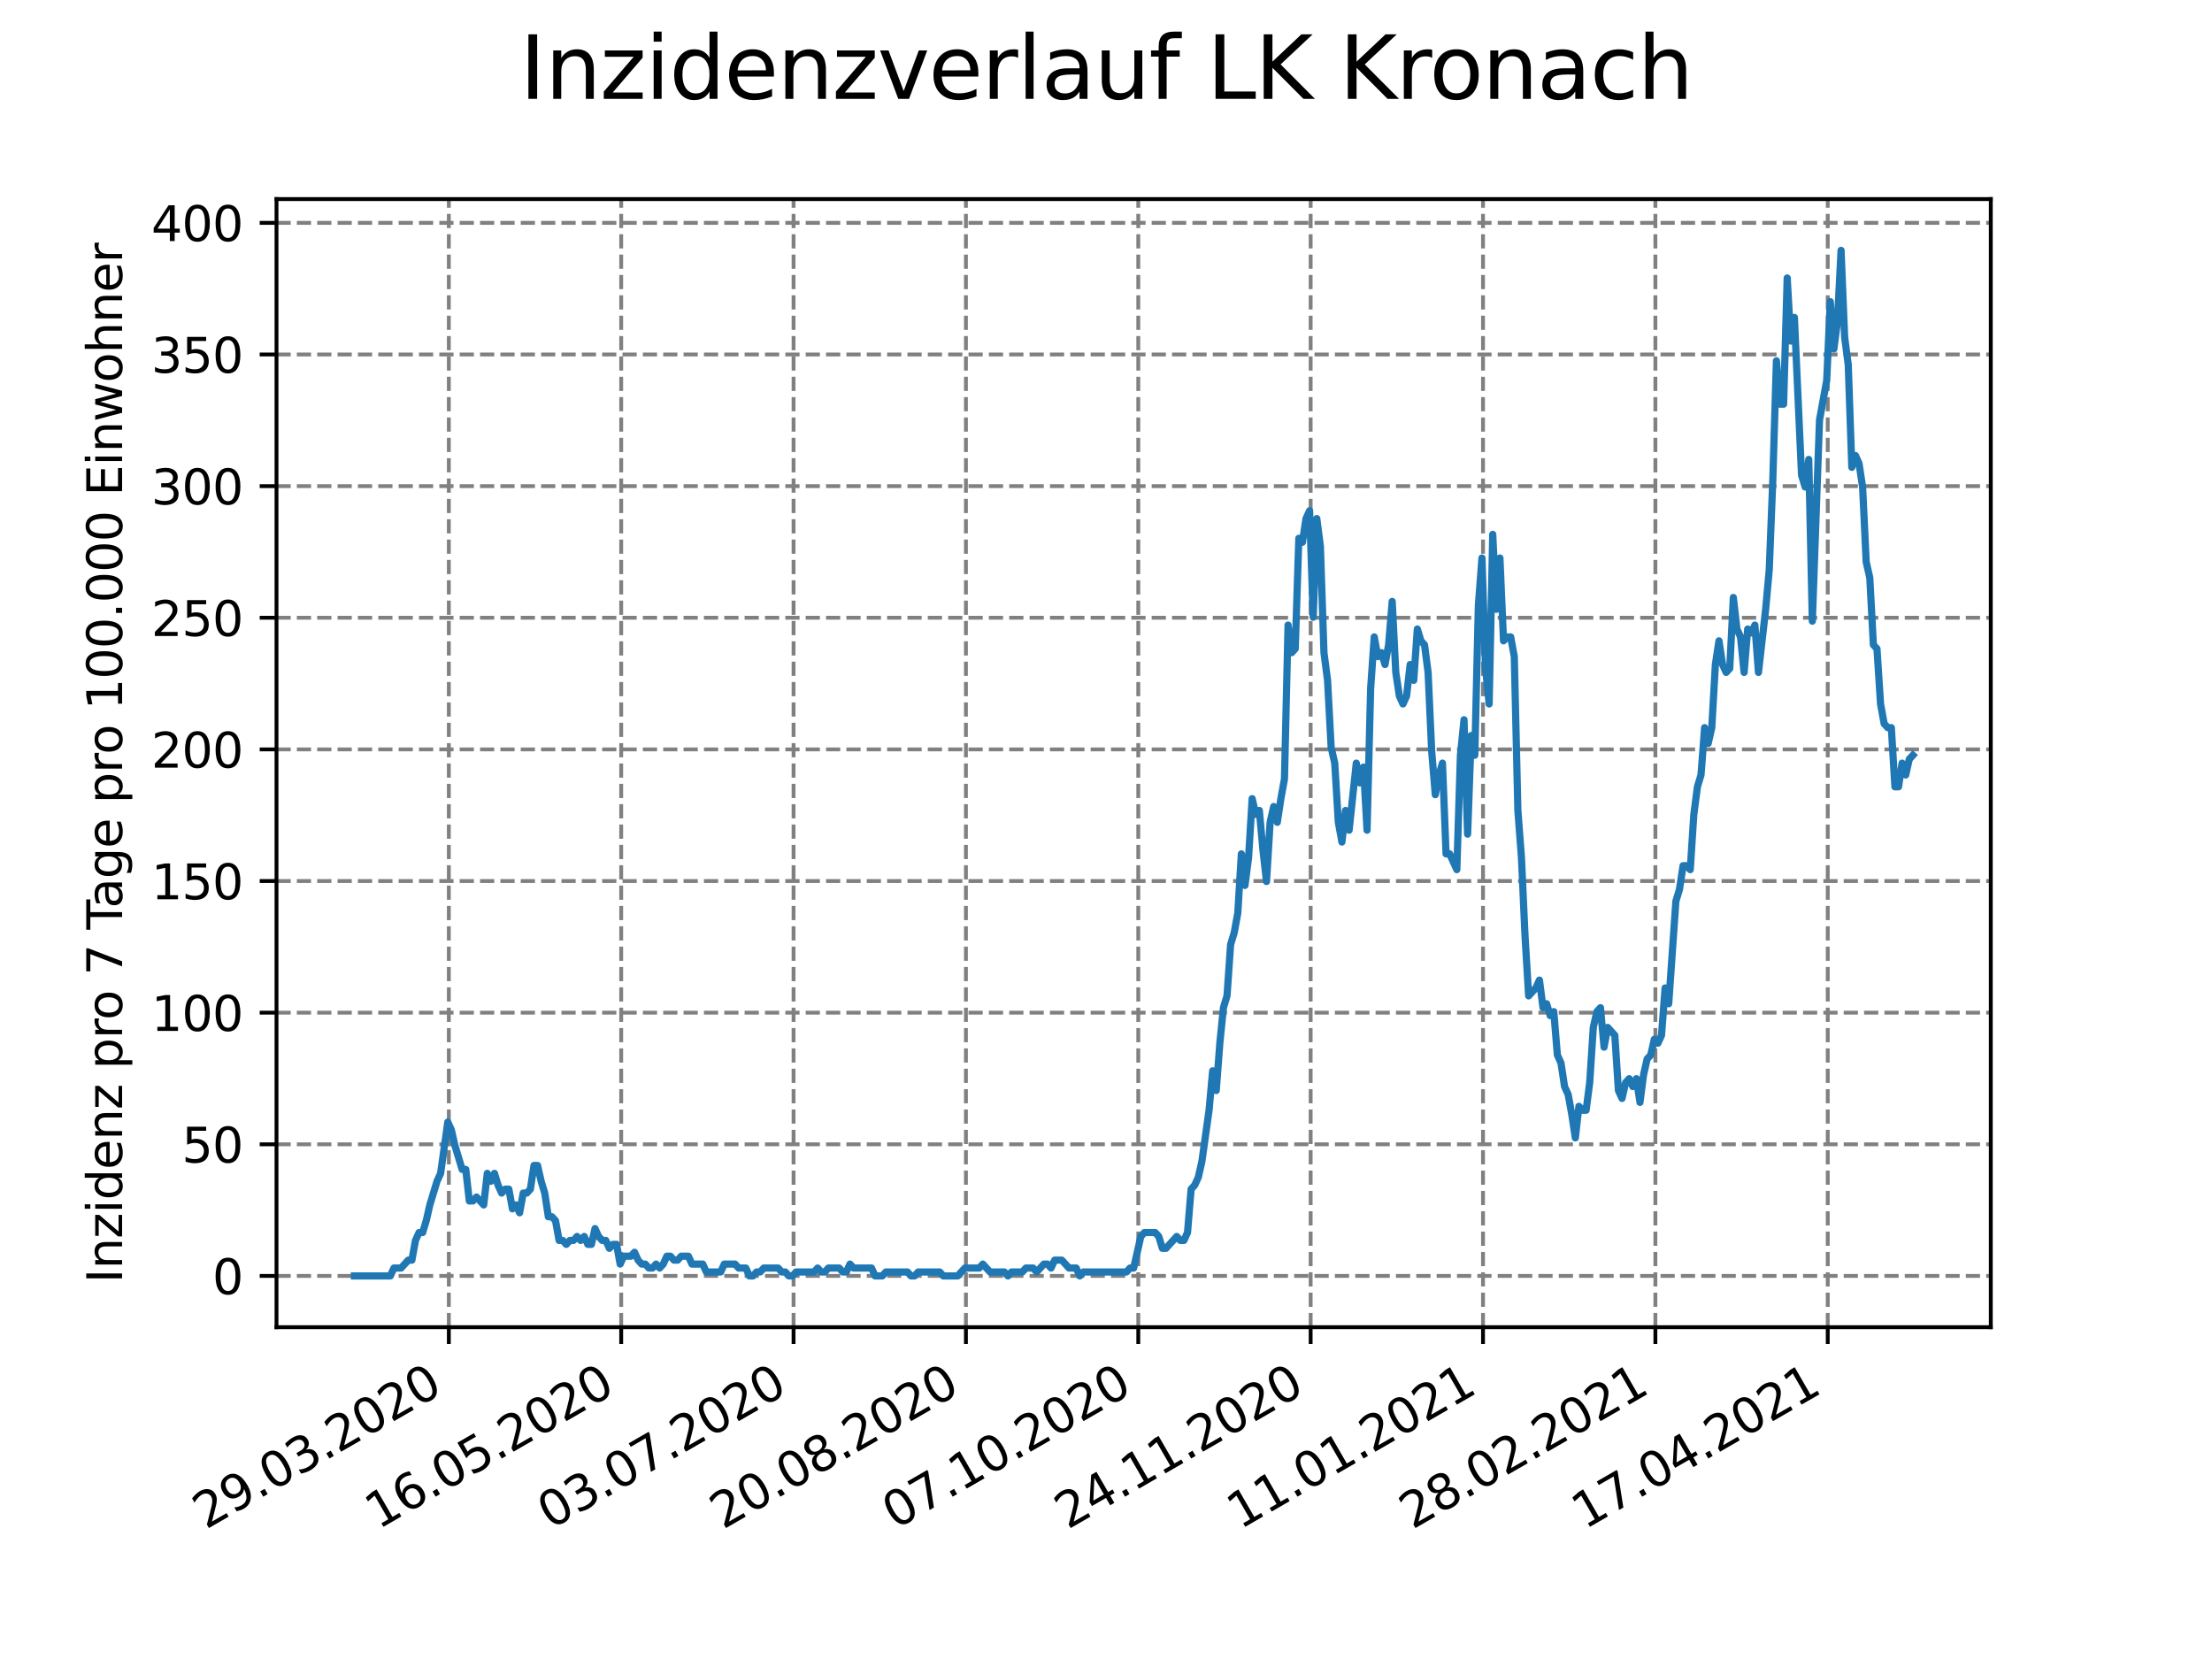 <?xml version="1.0" encoding="utf-8" standalone="no"?>
<!DOCTYPE svg PUBLIC "-//W3C//DTD SVG 1.1//EN"
  "http://www.w3.org/Graphics/SVG/1.1/DTD/svg11.dtd">
<svg height="345.6pt" version="1.1" viewBox="0 0 460.8 345.6" width="460.8pt" xmlns="http://www.w3.org/2000/svg" xmlns:xlink="http://www.w3.org/1999/xlink">
 <defs>
  <style type="text/css">*{stroke-linecap:butt;stroke-linejoin:round;}</style>
 </defs>
 <g id="figure_1">
  <g id="patch_1">
   <path d="M 0 345.6 
L 460.8 345.6 
L 460.8 0 
L 0 0 
z
" style="fill:#ffffff;"/>
  </g>
  <g id="axes_1">
   <g id="patch_2">
    <path d="M 57.6 276.48 
L 414.72 276.48 
L 414.72 41.472 
L 57.6 41.472 
z
" style="fill:#ffffff;"/>
   </g>
   <g id="matplotlib.axis_1">
    <g id="xtick_1">
     <g id="line2d_1">
      <path clip-path="url(#pdea805a92c)" d="M 93.5 276.48 
L 93.5 41.472 
" style="fill:none;stroke:#808080;stroke-dasharray:2.96,1.28;stroke-dashoffset:0;stroke-width:0.8;"/>
     </g>
     <g id="line2d_2">
      <defs>
       <path d="M 0 0 
L 0 3.5 
" id="m5a357c32ad" style="stroke:#000000;stroke-width:0.8;"/>
      </defs>
      <g>
       <use style="stroke:#000000;stroke-width:0.8;" x="93.5" xlink:href="#m5a357c32ad" y="276.48"/>
      </g>
     </g>
     <g id="text_1">
      <!-- 29.03.2020 -->
      <g transform="translate(42.875 318.689)rotate(-30)scale(0.1 -0.1)">
       <defs>
        <path d="M 1228 531 
L 3431 531 
L 3431 0 
L 469 0 
L 469 531 
Q 828 903 1448 1529 
Q 2069 2156 2228 2338 
Q 2531 2678 2651 2914 
Q 2772 3150 2772 3378 
Q 2772 3750 2511 3984 
Q 2250 4219 1831 4219 
Q 1534 4219 1204 4116 
Q 875 4013 500 3803 
L 500 4441 
Q 881 4594 1212 4672 
Q 1544 4750 1819 4750 
Q 2544 4750 2975 4387 
Q 3406 4025 3406 3419 
Q 3406 3131 3298 2873 
Q 3191 2616 2906 2266 
Q 2828 2175 2409 1742 
Q 1991 1309 1228 531 
z
" id="DejaVuSans-32" transform="scale(0.016)"/>
        <path d="M 703 97 
L 703 672 
Q 941 559 1184 500 
Q 1428 441 1663 441 
Q 2288 441 2617 861 
Q 2947 1281 2994 2138 
Q 2813 1869 2534 1725 
Q 2256 1581 1919 1581 
Q 1219 1581 811 2004 
Q 403 2428 403 3163 
Q 403 3881 828 4315 
Q 1253 4750 1959 4750 
Q 2769 4750 3195 4129 
Q 3622 3509 3622 2328 
Q 3622 1225 3098 567 
Q 2575 -91 1691 -91 
Q 1453 -91 1209 -44 
Q 966 3 703 97 
z
M 1959 2075 
Q 2384 2075 2632 2365 
Q 2881 2656 2881 3163 
Q 2881 3666 2632 3958 
Q 2384 4250 1959 4250 
Q 1534 4250 1286 3958 
Q 1038 3666 1038 3163 
Q 1038 2656 1286 2365 
Q 1534 2075 1959 2075 
z
" id="DejaVuSans-39" transform="scale(0.016)"/>
        <path d="M 684 794 
L 1344 794 
L 1344 0 
L 684 0 
L 684 794 
z
" id="DejaVuSans-2e" transform="scale(0.016)"/>
        <path d="M 2034 4250 
Q 1547 4250 1301 3770 
Q 1056 3291 1056 2328 
Q 1056 1369 1301 889 
Q 1547 409 2034 409 
Q 2525 409 2770 889 
Q 3016 1369 3016 2328 
Q 3016 3291 2770 3770 
Q 2525 4250 2034 4250 
z
M 2034 4750 
Q 2819 4750 3233 4129 
Q 3647 3509 3647 2328 
Q 3647 1150 3233 529 
Q 2819 -91 2034 -91 
Q 1250 -91 836 529 
Q 422 1150 422 2328 
Q 422 3509 836 4129 
Q 1250 4750 2034 4750 
z
" id="DejaVuSans-30" transform="scale(0.016)"/>
        <path d="M 2597 2516 
Q 3050 2419 3304 2112 
Q 3559 1806 3559 1356 
Q 3559 666 3084 287 
Q 2609 -91 1734 -91 
Q 1441 -91 1130 -33 
Q 819 25 488 141 
L 488 750 
Q 750 597 1062 519 
Q 1375 441 1716 441 
Q 2309 441 2620 675 
Q 2931 909 2931 1356 
Q 2931 1769 2642 2001 
Q 2353 2234 1838 2234 
L 1294 2234 
L 1294 2753 
L 1863 2753 
Q 2328 2753 2575 2939 
Q 2822 3125 2822 3475 
Q 2822 3834 2567 4026 
Q 2313 4219 1838 4219 
Q 1578 4219 1281 4162 
Q 984 4106 628 3988 
L 628 4550 
Q 988 4650 1302 4700 
Q 1616 4750 1894 4750 
Q 2613 4750 3031 4423 
Q 3450 4097 3450 3541 
Q 3450 3153 3228 2886 
Q 3006 2619 2597 2516 
z
" id="DejaVuSans-33" transform="scale(0.016)"/>
       </defs>
       <use xlink:href="#DejaVuSans-32"/>
       <use x="63.623" xlink:href="#DejaVuSans-39"/>
       <use x="127.246" xlink:href="#DejaVuSans-2e"/>
       <use x="159.033" xlink:href="#DejaVuSans-30"/>
       <use x="222.656" xlink:href="#DejaVuSans-33"/>
       <use x="286.279" xlink:href="#DejaVuSans-2e"/>
       <use x="318.066" xlink:href="#DejaVuSans-32"/>
       <use x="381.689" xlink:href="#DejaVuSans-30"/>
       <use x="445.312" xlink:href="#DejaVuSans-32"/>
       <use x="508.936" xlink:href="#DejaVuSans-30"/>
      </g>
     </g>
    </g>
    <g id="xtick_2">
     <g id="line2d_3">
      <path clip-path="url(#pdea805a92c)" d="M 129.407 276.48 
L 129.407 41.472 
" style="fill:none;stroke:#808080;stroke-dasharray:2.96,1.28;stroke-dashoffset:0;stroke-width:0.8;"/>
     </g>
     <g id="line2d_4">
      <g>
       <use style="stroke:#000000;stroke-width:0.8;" x="129.407" xlink:href="#m5a357c32ad" y="276.48"/>
      </g>
     </g>
     <g id="text_2">
      <!-- 16.05.2020 -->
      <g transform="translate(78.782 318.689)rotate(-30)scale(0.1 -0.1)">
       <defs>
        <path d="M 794 531 
L 1825 531 
L 1825 4091 
L 703 3866 
L 703 4441 
L 1819 4666 
L 2450 4666 
L 2450 531 
L 3481 531 
L 3481 0 
L 794 0 
L 794 531 
z
" id="DejaVuSans-31" transform="scale(0.016)"/>
        <path d="M 2113 2584 
Q 1688 2584 1439 2293 
Q 1191 2003 1191 1497 
Q 1191 994 1439 701 
Q 1688 409 2113 409 
Q 2538 409 2786 701 
Q 3034 994 3034 1497 
Q 3034 2003 2786 2293 
Q 2538 2584 2113 2584 
z
M 3366 4563 
L 3366 3988 
Q 3128 4100 2886 4159 
Q 2644 4219 2406 4219 
Q 1781 4219 1451 3797 
Q 1122 3375 1075 2522 
Q 1259 2794 1537 2939 
Q 1816 3084 2150 3084 
Q 2853 3084 3261 2657 
Q 3669 2231 3669 1497 
Q 3669 778 3244 343 
Q 2819 -91 2113 -91 
Q 1303 -91 875 529 
Q 447 1150 447 2328 
Q 447 3434 972 4092 
Q 1497 4750 2381 4750 
Q 2619 4750 2861 4703 
Q 3103 4656 3366 4563 
z
" id="DejaVuSans-36" transform="scale(0.016)"/>
        <path d="M 691 4666 
L 3169 4666 
L 3169 4134 
L 1269 4134 
L 1269 2991 
Q 1406 3038 1543 3061 
Q 1681 3084 1819 3084 
Q 2600 3084 3056 2656 
Q 3513 2228 3513 1497 
Q 3513 744 3044 326 
Q 2575 -91 1722 -91 
Q 1428 -91 1123 -41 
Q 819 9 494 109 
L 494 744 
Q 775 591 1075 516 
Q 1375 441 1709 441 
Q 2250 441 2565 725 
Q 2881 1009 2881 1497 
Q 2881 1984 2565 2268 
Q 2250 2553 1709 2553 
Q 1456 2553 1204 2497 
Q 953 2441 691 2322 
L 691 4666 
z
" id="DejaVuSans-35" transform="scale(0.016)"/>
       </defs>
       <use xlink:href="#DejaVuSans-31"/>
       <use x="63.623" xlink:href="#DejaVuSans-36"/>
       <use x="127.246" xlink:href="#DejaVuSans-2e"/>
       <use x="159.033" xlink:href="#DejaVuSans-30"/>
       <use x="222.656" xlink:href="#DejaVuSans-35"/>
       <use x="286.279" xlink:href="#DejaVuSans-2e"/>
       <use x="318.066" xlink:href="#DejaVuSans-32"/>
       <use x="381.689" xlink:href="#DejaVuSans-30"/>
       <use x="445.312" xlink:href="#DejaVuSans-32"/>
       <use x="508.936" xlink:href="#DejaVuSans-30"/>
      </g>
     </g>
    </g>
    <g id="xtick_3">
     <g id="line2d_5">
      <path clip-path="url(#pdea805a92c)" d="M 165.313 276.48 
L 165.313 41.472 
" style="fill:none;stroke:#808080;stroke-dasharray:2.96,1.28;stroke-dashoffset:0;stroke-width:0.8;"/>
     </g>
     <g id="line2d_6">
      <g>
       <use style="stroke:#000000;stroke-width:0.8;" x="165.313" xlink:href="#m5a357c32ad" y="276.48"/>
      </g>
     </g>
     <g id="text_3">
      <!-- 03.07.2020 -->
      <g transform="translate(114.688 318.689)rotate(-30)scale(0.1 -0.1)">
       <defs>
        <path d="M 525 4666 
L 3525 4666 
L 3525 4397 
L 1831 0 
L 1172 0 
L 2766 4134 
L 525 4134 
L 525 4666 
z
" id="DejaVuSans-37" transform="scale(0.016)"/>
       </defs>
       <use xlink:href="#DejaVuSans-30"/>
       <use x="63.623" xlink:href="#DejaVuSans-33"/>
       <use x="127.246" xlink:href="#DejaVuSans-2e"/>
       <use x="159.033" xlink:href="#DejaVuSans-30"/>
       <use x="222.656" xlink:href="#DejaVuSans-37"/>
       <use x="286.279" xlink:href="#DejaVuSans-2e"/>
       <use x="318.066" xlink:href="#DejaVuSans-32"/>
       <use x="381.689" xlink:href="#DejaVuSans-30"/>
       <use x="445.312" xlink:href="#DejaVuSans-32"/>
       <use x="508.936" xlink:href="#DejaVuSans-30"/>
      </g>
     </g>
    </g>
    <g id="xtick_4">
     <g id="line2d_7">
      <path clip-path="url(#pdea805a92c)" d="M 201.22 276.48 
L 201.22 41.472 
" style="fill:none;stroke:#808080;stroke-dasharray:2.96,1.28;stroke-dashoffset:0;stroke-width:0.8;"/>
     </g>
     <g id="line2d_8">
      <g>
       <use style="stroke:#000000;stroke-width:0.8;" x="201.22" xlink:href="#m5a357c32ad" y="276.48"/>
      </g>
     </g>
     <g id="text_4">
      <!-- 20.08.2020 -->
      <g transform="translate(150.595 318.689)rotate(-30)scale(0.1 -0.1)">
       <defs>
        <path d="M 2034 2216 
Q 1584 2216 1326 1975 
Q 1069 1734 1069 1313 
Q 1069 891 1326 650 
Q 1584 409 2034 409 
Q 2484 409 2743 651 
Q 3003 894 3003 1313 
Q 3003 1734 2745 1975 
Q 2488 2216 2034 2216 
z
M 1403 2484 
Q 997 2584 770 2862 
Q 544 3141 544 3541 
Q 544 4100 942 4425 
Q 1341 4750 2034 4750 
Q 2731 4750 3128 4425 
Q 3525 4100 3525 3541 
Q 3525 3141 3298 2862 
Q 3072 2584 2669 2484 
Q 3125 2378 3379 2068 
Q 3634 1759 3634 1313 
Q 3634 634 3220 271 
Q 2806 -91 2034 -91 
Q 1263 -91 848 271 
Q 434 634 434 1313 
Q 434 1759 690 2068 
Q 947 2378 1403 2484 
z
M 1172 3481 
Q 1172 3119 1398 2916 
Q 1625 2713 2034 2713 
Q 2441 2713 2670 2916 
Q 2900 3119 2900 3481 
Q 2900 3844 2670 4047 
Q 2441 4250 2034 4250 
Q 1625 4250 1398 4047 
Q 1172 3844 1172 3481 
z
" id="DejaVuSans-38" transform="scale(0.016)"/>
       </defs>
       <use xlink:href="#DejaVuSans-32"/>
       <use x="63.623" xlink:href="#DejaVuSans-30"/>
       <use x="127.246" xlink:href="#DejaVuSans-2e"/>
       <use x="159.033" xlink:href="#DejaVuSans-30"/>
       <use x="222.656" xlink:href="#DejaVuSans-38"/>
       <use x="286.279" xlink:href="#DejaVuSans-2e"/>
       <use x="318.066" xlink:href="#DejaVuSans-32"/>
       <use x="381.689" xlink:href="#DejaVuSans-30"/>
       <use x="445.312" xlink:href="#DejaVuSans-32"/>
       <use x="508.936" xlink:href="#DejaVuSans-30"/>
      </g>
     </g>
    </g>
    <g id="xtick_5">
     <g id="line2d_9">
      <path clip-path="url(#pdea805a92c)" d="M 237.126 276.48 
L 237.126 41.472 
" style="fill:none;stroke:#808080;stroke-dasharray:2.96,1.28;stroke-dashoffset:0;stroke-width:0.8;"/>
     </g>
     <g id="line2d_10">
      <g>
       <use style="stroke:#000000;stroke-width:0.8;" x="237.126" xlink:href="#m5a357c32ad" y="276.48"/>
      </g>
     </g>
     <g id="text_5">
      <!-- 07.10.2020 -->
      <g transform="translate(186.501 318.689)rotate(-30)scale(0.1 -0.1)">
       <use xlink:href="#DejaVuSans-30"/>
       <use x="63.623" xlink:href="#DejaVuSans-37"/>
       <use x="127.246" xlink:href="#DejaVuSans-2e"/>
       <use x="159.033" xlink:href="#DejaVuSans-31"/>
       <use x="222.656" xlink:href="#DejaVuSans-30"/>
       <use x="286.279" xlink:href="#DejaVuSans-2e"/>
       <use x="318.066" xlink:href="#DejaVuSans-32"/>
       <use x="381.689" xlink:href="#DejaVuSans-30"/>
       <use x="445.312" xlink:href="#DejaVuSans-32"/>
       <use x="508.936" xlink:href="#DejaVuSans-30"/>
      </g>
     </g>
    </g>
    <g id="xtick_6">
     <g id="line2d_11">
      <path clip-path="url(#pdea805a92c)" d="M 273.033 276.48 
L 273.033 41.472 
" style="fill:none;stroke:#808080;stroke-dasharray:2.96,1.28;stroke-dashoffset:0;stroke-width:0.8;"/>
     </g>
     <g id="line2d_12">
      <g>
       <use style="stroke:#000000;stroke-width:0.8;" x="273.033" xlink:href="#m5a357c32ad" y="276.48"/>
      </g>
     </g>
     <g id="text_6">
      <!-- 24.11.2020 -->
      <g transform="translate(222.408 318.689)rotate(-30)scale(0.1 -0.1)">
       <defs>
        <path d="M 2419 4116 
L 825 1625 
L 2419 1625 
L 2419 4116 
z
M 2253 4666 
L 3047 4666 
L 3047 1625 
L 3713 1625 
L 3713 1100 
L 3047 1100 
L 3047 0 
L 2419 0 
L 2419 1100 
L 313 1100 
L 313 1709 
L 2253 4666 
z
" id="DejaVuSans-34" transform="scale(0.016)"/>
       </defs>
       <use xlink:href="#DejaVuSans-32"/>
       <use x="63.623" xlink:href="#DejaVuSans-34"/>
       <use x="127.246" xlink:href="#DejaVuSans-2e"/>
       <use x="159.033" xlink:href="#DejaVuSans-31"/>
       <use x="222.656" xlink:href="#DejaVuSans-31"/>
       <use x="286.279" xlink:href="#DejaVuSans-2e"/>
       <use x="318.066" xlink:href="#DejaVuSans-32"/>
       <use x="381.689" xlink:href="#DejaVuSans-30"/>
       <use x="445.312" xlink:href="#DejaVuSans-32"/>
       <use x="508.936" xlink:href="#DejaVuSans-30"/>
      </g>
     </g>
    </g>
    <g id="xtick_7">
     <g id="line2d_13">
      <path clip-path="url(#pdea805a92c)" d="M 308.939 276.48 
L 308.939 41.472 
" style="fill:none;stroke:#808080;stroke-dasharray:2.96,1.28;stroke-dashoffset:0;stroke-width:0.8;"/>
     </g>
     <g id="line2d_14">
      <g>
       <use style="stroke:#000000;stroke-width:0.8;" x="308.939" xlink:href="#m5a357c32ad" y="276.48"/>
      </g>
     </g>
     <g id="text_7">
      <!-- 11.01.2021 -->
      <g transform="translate(258.314 318.689)rotate(-30)scale(0.1 -0.1)">
       <use xlink:href="#DejaVuSans-31"/>
       <use x="63.623" xlink:href="#DejaVuSans-31"/>
       <use x="127.246" xlink:href="#DejaVuSans-2e"/>
       <use x="159.033" xlink:href="#DejaVuSans-30"/>
       <use x="222.656" xlink:href="#DejaVuSans-31"/>
       <use x="286.279" xlink:href="#DejaVuSans-2e"/>
       <use x="318.066" xlink:href="#DejaVuSans-32"/>
       <use x="381.689" xlink:href="#DejaVuSans-30"/>
       <use x="445.312" xlink:href="#DejaVuSans-32"/>
       <use x="508.936" xlink:href="#DejaVuSans-31"/>
      </g>
     </g>
    </g>
    <g id="xtick_8">
     <g id="line2d_15">
      <path clip-path="url(#pdea805a92c)" d="M 344.846 276.48 
L 344.846 41.472 
" style="fill:none;stroke:#808080;stroke-dasharray:2.96,1.28;stroke-dashoffset:0;stroke-width:0.8;"/>
     </g>
     <g id="line2d_16">
      <g>
       <use style="stroke:#000000;stroke-width:0.8;" x="344.846" xlink:href="#m5a357c32ad" y="276.48"/>
      </g>
     </g>
     <g id="text_8">
      <!-- 28.02.2021 -->
      <g transform="translate(294.221 318.689)rotate(-30)scale(0.1 -0.1)">
       <use xlink:href="#DejaVuSans-32"/>
       <use x="63.623" xlink:href="#DejaVuSans-38"/>
       <use x="127.246" xlink:href="#DejaVuSans-2e"/>
       <use x="159.033" xlink:href="#DejaVuSans-30"/>
       <use x="222.656" xlink:href="#DejaVuSans-32"/>
       <use x="286.279" xlink:href="#DejaVuSans-2e"/>
       <use x="318.066" xlink:href="#DejaVuSans-32"/>
       <use x="381.689" xlink:href="#DejaVuSans-30"/>
       <use x="445.312" xlink:href="#DejaVuSans-32"/>
       <use x="508.936" xlink:href="#DejaVuSans-31"/>
      </g>
     </g>
    </g>
    <g id="xtick_9">
     <g id="line2d_17">
      <path clip-path="url(#pdea805a92c)" d="M 380.752 276.48 
L 380.752 41.472 
" style="fill:none;stroke:#808080;stroke-dasharray:2.96,1.28;stroke-dashoffset:0;stroke-width:0.8;"/>
     </g>
     <g id="line2d_18">
      <g>
       <use style="stroke:#000000;stroke-width:0.8;" x="380.752" xlink:href="#m5a357c32ad" y="276.48"/>
      </g>
     </g>
     <g id="text_9">
      <!-- 17.04.2021 -->
      <g transform="translate(330.127 318.689)rotate(-30)scale(0.1 -0.1)">
       <use xlink:href="#DejaVuSans-31"/>
       <use x="63.623" xlink:href="#DejaVuSans-37"/>
       <use x="127.246" xlink:href="#DejaVuSans-2e"/>
       <use x="159.033" xlink:href="#DejaVuSans-30"/>
       <use x="222.656" xlink:href="#DejaVuSans-34"/>
       <use x="286.279" xlink:href="#DejaVuSans-2e"/>
       <use x="318.066" xlink:href="#DejaVuSans-32"/>
       <use x="381.689" xlink:href="#DejaVuSans-30"/>
       <use x="445.312" xlink:href="#DejaVuSans-32"/>
       <use x="508.936" xlink:href="#DejaVuSans-31"/>
      </g>
     </g>
    </g>
   </g>
   <g id="matplotlib.axis_2">
    <g id="ytick_1">
     <g id="line2d_19">
      <path clip-path="url(#pdea805a92c)" d="M 57.6 265.798 
L 414.72 265.798 
" style="fill:none;stroke:#808080;stroke-dasharray:2.96,1.28;stroke-dashoffset:0;stroke-width:0.8;"/>
     </g>
     <g id="line2d_20">
      <defs>
       <path d="M 0 0 
L -3.5 0 
" id="m525843747f" style="stroke:#000000;stroke-width:0.8;"/>
      </defs>
      <g>
       <use style="stroke:#000000;stroke-width:0.8;" x="57.6" xlink:href="#m525843747f" y="265.798"/>
      </g>
     </g>
     <g id="text_10">
      <!-- 0 -->
      <g transform="translate(44.237 269.597)scale(0.1 -0.1)">
       <use xlink:href="#DejaVuSans-30"/>
      </g>
     </g>
    </g>
    <g id="ytick_2">
     <g id="line2d_21">
      <path clip-path="url(#pdea805a92c)" d="M 57.6 238.376 
L 414.72 238.376 
" style="fill:none;stroke:#808080;stroke-dasharray:2.96,1.28;stroke-dashoffset:0;stroke-width:0.8;"/>
     </g>
     <g id="line2d_22">
      <g>
       <use style="stroke:#000000;stroke-width:0.8;" x="57.6" xlink:href="#m525843747f" y="238.376"/>
      </g>
     </g>
     <g id="text_11">
      <!-- 50 -->
      <g transform="translate(37.875 242.175)scale(0.1 -0.1)">
       <use xlink:href="#DejaVuSans-35"/>
       <use x="63.623" xlink:href="#DejaVuSans-30"/>
      </g>
     </g>
    </g>
    <g id="ytick_3">
     <g id="line2d_23">
      <path clip-path="url(#pdea805a92c)" d="M 57.6 210.955 
L 414.72 210.955 
" style="fill:none;stroke:#808080;stroke-dasharray:2.96,1.28;stroke-dashoffset:0;stroke-width:0.8;"/>
     </g>
     <g id="line2d_24">
      <g>
       <use style="stroke:#000000;stroke-width:0.8;" x="57.6" xlink:href="#m525843747f" y="210.955"/>
      </g>
     </g>
     <g id="text_12">
      <!-- 100 -->
      <g transform="translate(31.512 214.754)scale(0.1 -0.1)">
       <use xlink:href="#DejaVuSans-31"/>
       <use x="63.623" xlink:href="#DejaVuSans-30"/>
       <use x="127.246" xlink:href="#DejaVuSans-30"/>
      </g>
     </g>
    </g>
    <g id="ytick_4">
     <g id="line2d_25">
      <path clip-path="url(#pdea805a92c)" d="M 57.6 183.533 
L 414.72 183.533 
" style="fill:none;stroke:#808080;stroke-dasharray:2.96,1.28;stroke-dashoffset:0;stroke-width:0.8;"/>
     </g>
     <g id="line2d_26">
      <g>
       <use style="stroke:#000000;stroke-width:0.8;" x="57.6" xlink:href="#m525843747f" y="183.533"/>
      </g>
     </g>
     <g id="text_13">
      <!-- 150 -->
      <g transform="translate(31.512 187.332)scale(0.1 -0.1)">
       <use xlink:href="#DejaVuSans-31"/>
       <use x="63.623" xlink:href="#DejaVuSans-35"/>
       <use x="127.246" xlink:href="#DejaVuSans-30"/>
      </g>
     </g>
    </g>
    <g id="ytick_5">
     <g id="line2d_27">
      <path clip-path="url(#pdea805a92c)" d="M 57.6 156.112 
L 414.72 156.112 
" style="fill:none;stroke:#808080;stroke-dasharray:2.96,1.28;stroke-dashoffset:0;stroke-width:0.8;"/>
     </g>
     <g id="line2d_28">
      <g>
       <use style="stroke:#000000;stroke-width:0.8;" x="57.6" xlink:href="#m525843747f" y="156.112"/>
      </g>
     </g>
     <g id="text_14">
      <!-- 200 -->
      <g transform="translate(31.512 159.911)scale(0.1 -0.1)">
       <use xlink:href="#DejaVuSans-32"/>
       <use x="63.623" xlink:href="#DejaVuSans-30"/>
       <use x="127.246" xlink:href="#DejaVuSans-30"/>
      </g>
     </g>
    </g>
    <g id="ytick_6">
     <g id="line2d_29">
      <path clip-path="url(#pdea805a92c)" d="M 57.6 128.69 
L 414.72 128.69 
" style="fill:none;stroke:#808080;stroke-dasharray:2.96,1.28;stroke-dashoffset:0;stroke-width:0.8;"/>
     </g>
     <g id="line2d_30">
      <g>
       <use style="stroke:#000000;stroke-width:0.8;" x="57.6" xlink:href="#m525843747f" y="128.69"/>
      </g>
     </g>
     <g id="text_15">
      <!-- 250 -->
      <g transform="translate(31.512 132.489)scale(0.1 -0.1)">
       <use xlink:href="#DejaVuSans-32"/>
       <use x="63.623" xlink:href="#DejaVuSans-35"/>
       <use x="127.246" xlink:href="#DejaVuSans-30"/>
      </g>
     </g>
    </g>
    <g id="ytick_7">
     <g id="line2d_31">
      <path clip-path="url(#pdea805a92c)" d="M 57.6 101.268 
L 414.72 101.268 
" style="fill:none;stroke:#808080;stroke-dasharray:2.96,1.28;stroke-dashoffset:0;stroke-width:0.8;"/>
     </g>
     <g id="line2d_32">
      <g>
       <use style="stroke:#000000;stroke-width:0.8;" x="57.6" xlink:href="#m525843747f" y="101.268"/>
      </g>
     </g>
     <g id="text_16">
      <!-- 300 -->
      <g transform="translate(31.512 105.068)scale(0.1 -0.1)">
       <use xlink:href="#DejaVuSans-33"/>
       <use x="63.623" xlink:href="#DejaVuSans-30"/>
       <use x="127.246" xlink:href="#DejaVuSans-30"/>
      </g>
     </g>
    </g>
    <g id="ytick_8">
     <g id="line2d_33">
      <path clip-path="url(#pdea805a92c)" d="M 57.6 73.847 
L 414.72 73.847 
" style="fill:none;stroke:#808080;stroke-dasharray:2.96,1.28;stroke-dashoffset:0;stroke-width:0.8;"/>
     </g>
     <g id="line2d_34">
      <g>
       <use style="stroke:#000000;stroke-width:0.8;" x="57.6" xlink:href="#m525843747f" y="73.847"/>
      </g>
     </g>
     <g id="text_17">
      <!-- 350 -->
      <g transform="translate(31.512 77.646)scale(0.1 -0.1)">
       <use xlink:href="#DejaVuSans-33"/>
       <use x="63.623" xlink:href="#DejaVuSans-35"/>
       <use x="127.246" xlink:href="#DejaVuSans-30"/>
      </g>
     </g>
    </g>
    <g id="ytick_9">
     <g id="line2d_35">
      <path clip-path="url(#pdea805a92c)" d="M 57.6 46.425 
L 414.72 46.425 
" style="fill:none;stroke:#808080;stroke-dasharray:2.96,1.28;stroke-dashoffset:0;stroke-width:0.8;"/>
     </g>
     <g id="line2d_36">
      <g>
       <use style="stroke:#000000;stroke-width:0.8;" x="57.6" xlink:href="#m525843747f" y="46.425"/>
      </g>
     </g>
     <g id="text_18">
      <!-- 400 -->
      <g transform="translate(31.512 50.224)scale(0.1 -0.1)">
       <use xlink:href="#DejaVuSans-34"/>
       <use x="63.623" xlink:href="#DejaVuSans-30"/>
       <use x="127.246" xlink:href="#DejaVuSans-30"/>
      </g>
     </g>
    </g>
    <g id="text_19">
     <!-- Inzidenz pro 7 Tage pro 100.000 Einwohner -->
     <g transform="translate(25.433 267.301)rotate(-90)scale(0.1 -0.1)">
      <defs>
       <path d="M 628 4666 
L 1259 4666 
L 1259 0 
L 628 0 
L 628 4666 
z
" id="DejaVuSans-49" transform="scale(0.016)"/>
       <path d="M 3513 2113 
L 3513 0 
L 2938 0 
L 2938 2094 
Q 2938 2591 2744 2837 
Q 2550 3084 2163 3084 
Q 1697 3084 1428 2787 
Q 1159 2491 1159 1978 
L 1159 0 
L 581 0 
L 581 3500 
L 1159 3500 
L 1159 2956 
Q 1366 3272 1645 3428 
Q 1925 3584 2291 3584 
Q 2894 3584 3203 3211 
Q 3513 2838 3513 2113 
z
" id="DejaVuSans-6e" transform="scale(0.016)"/>
       <path d="M 353 3500 
L 3084 3500 
L 3084 2975 
L 922 459 
L 3084 459 
L 3084 0 
L 275 0 
L 275 525 
L 2438 3041 
L 353 3041 
L 353 3500 
z
" id="DejaVuSans-7a" transform="scale(0.016)"/>
       <path d="M 603 3500 
L 1178 3500 
L 1178 0 
L 603 0 
L 603 3500 
z
M 603 4863 
L 1178 4863 
L 1178 4134 
L 603 4134 
L 603 4863 
z
" id="DejaVuSans-69" transform="scale(0.016)"/>
       <path d="M 2906 2969 
L 2906 4863 
L 3481 4863 
L 3481 0 
L 2906 0 
L 2906 525 
Q 2725 213 2448 61 
Q 2172 -91 1784 -91 
Q 1150 -91 751 415 
Q 353 922 353 1747 
Q 353 2572 751 3078 
Q 1150 3584 1784 3584 
Q 2172 3584 2448 3432 
Q 2725 3281 2906 2969 
z
M 947 1747 
Q 947 1113 1208 752 
Q 1469 391 1925 391 
Q 2381 391 2643 752 
Q 2906 1113 2906 1747 
Q 2906 2381 2643 2742 
Q 2381 3103 1925 3103 
Q 1469 3103 1208 2742 
Q 947 2381 947 1747 
z
" id="DejaVuSans-64" transform="scale(0.016)"/>
       <path d="M 3597 1894 
L 3597 1613 
L 953 1613 
Q 991 1019 1311 708 
Q 1631 397 2203 397 
Q 2534 397 2845 478 
Q 3156 559 3463 722 
L 3463 178 
Q 3153 47 2828 -22 
Q 2503 -91 2169 -91 
Q 1331 -91 842 396 
Q 353 884 353 1716 
Q 353 2575 817 3079 
Q 1281 3584 2069 3584 
Q 2775 3584 3186 3129 
Q 3597 2675 3597 1894 
z
M 3022 2063 
Q 3016 2534 2758 2815 
Q 2500 3097 2075 3097 
Q 1594 3097 1305 2825 
Q 1016 2553 972 2059 
L 3022 2063 
z
" id="DejaVuSans-65" transform="scale(0.016)"/>
       <path id="DejaVuSans-20" transform="scale(0.016)"/>
       <path d="M 1159 525 
L 1159 -1331 
L 581 -1331 
L 581 3500 
L 1159 3500 
L 1159 2969 
Q 1341 3281 1617 3432 
Q 1894 3584 2278 3584 
Q 2916 3584 3314 3078 
Q 3713 2572 3713 1747 
Q 3713 922 3314 415 
Q 2916 -91 2278 -91 
Q 1894 -91 1617 61 
Q 1341 213 1159 525 
z
M 3116 1747 
Q 3116 2381 2855 2742 
Q 2594 3103 2138 3103 
Q 1681 3103 1420 2742 
Q 1159 2381 1159 1747 
Q 1159 1113 1420 752 
Q 1681 391 2138 391 
Q 2594 391 2855 752 
Q 3116 1113 3116 1747 
z
" id="DejaVuSans-70" transform="scale(0.016)"/>
       <path d="M 2631 2963 
Q 2534 3019 2420 3045 
Q 2306 3072 2169 3072 
Q 1681 3072 1420 2755 
Q 1159 2438 1159 1844 
L 1159 0 
L 581 0 
L 581 3500 
L 1159 3500 
L 1159 2956 
Q 1341 3275 1631 3429 
Q 1922 3584 2338 3584 
Q 2397 3584 2469 3576 
Q 2541 3569 2628 3553 
L 2631 2963 
z
" id="DejaVuSans-72" transform="scale(0.016)"/>
       <path d="M 1959 3097 
Q 1497 3097 1228 2736 
Q 959 2375 959 1747 
Q 959 1119 1226 758 
Q 1494 397 1959 397 
Q 2419 397 2687 759 
Q 2956 1122 2956 1747 
Q 2956 2369 2687 2733 
Q 2419 3097 1959 3097 
z
M 1959 3584 
Q 2709 3584 3137 3096 
Q 3566 2609 3566 1747 
Q 3566 888 3137 398 
Q 2709 -91 1959 -91 
Q 1206 -91 779 398 
Q 353 888 353 1747 
Q 353 2609 779 3096 
Q 1206 3584 1959 3584 
z
" id="DejaVuSans-6f" transform="scale(0.016)"/>
       <path d="M -19 4666 
L 3928 4666 
L 3928 4134 
L 2272 4134 
L 2272 0 
L 1638 0 
L 1638 4134 
L -19 4134 
L -19 4666 
z
" id="DejaVuSans-54" transform="scale(0.016)"/>
       <path d="M 2194 1759 
Q 1497 1759 1228 1600 
Q 959 1441 959 1056 
Q 959 750 1161 570 
Q 1363 391 1709 391 
Q 2188 391 2477 730 
Q 2766 1069 2766 1631 
L 2766 1759 
L 2194 1759 
z
M 3341 1997 
L 3341 0 
L 2766 0 
L 2766 531 
Q 2569 213 2275 61 
Q 1981 -91 1556 -91 
Q 1019 -91 701 211 
Q 384 513 384 1019 
Q 384 1609 779 1909 
Q 1175 2209 1959 2209 
L 2766 2209 
L 2766 2266 
Q 2766 2663 2505 2880 
Q 2244 3097 1772 3097 
Q 1472 3097 1187 3025 
Q 903 2953 641 2809 
L 641 3341 
Q 956 3463 1253 3523 
Q 1550 3584 1831 3584 
Q 2591 3584 2966 3190 
Q 3341 2797 3341 1997 
z
" id="DejaVuSans-61" transform="scale(0.016)"/>
       <path d="M 2906 1791 
Q 2906 2416 2648 2759 
Q 2391 3103 1925 3103 
Q 1463 3103 1205 2759 
Q 947 2416 947 1791 
Q 947 1169 1205 825 
Q 1463 481 1925 481 
Q 2391 481 2648 825 
Q 2906 1169 2906 1791 
z
M 3481 434 
Q 3481 -459 3084 -895 
Q 2688 -1331 1869 -1331 
Q 1566 -1331 1297 -1286 
Q 1028 -1241 775 -1147 
L 775 -588 
Q 1028 -725 1275 -790 
Q 1522 -856 1778 -856 
Q 2344 -856 2625 -561 
Q 2906 -266 2906 331 
L 2906 616 
Q 2728 306 2450 153 
Q 2172 0 1784 0 
Q 1141 0 747 490 
Q 353 981 353 1791 
Q 353 2603 747 3093 
Q 1141 3584 1784 3584 
Q 2172 3584 2450 3431 
Q 2728 3278 2906 2969 
L 2906 3500 
L 3481 3500 
L 3481 434 
z
" id="DejaVuSans-67" transform="scale(0.016)"/>
       <path d="M 628 4666 
L 3578 4666 
L 3578 4134 
L 1259 4134 
L 1259 2753 
L 3481 2753 
L 3481 2222 
L 1259 2222 
L 1259 531 
L 3634 531 
L 3634 0 
L 628 0 
L 628 4666 
z
" id="DejaVuSans-45" transform="scale(0.016)"/>
       <path d="M 269 3500 
L 844 3500 
L 1563 769 
L 2278 3500 
L 2956 3500 
L 3675 769 
L 4391 3500 
L 4966 3500 
L 4050 0 
L 3372 0 
L 2619 2869 
L 1863 0 
L 1184 0 
L 269 3500 
z
" id="DejaVuSans-77" transform="scale(0.016)"/>
       <path d="M 3513 2113 
L 3513 0 
L 2938 0 
L 2938 2094 
Q 2938 2591 2744 2837 
Q 2550 3084 2163 3084 
Q 1697 3084 1428 2787 
Q 1159 2491 1159 1978 
L 1159 0 
L 581 0 
L 581 4863 
L 1159 4863 
L 1159 2956 
Q 1366 3272 1645 3428 
Q 1925 3584 2291 3584 
Q 2894 3584 3203 3211 
Q 3513 2838 3513 2113 
z
" id="DejaVuSans-68" transform="scale(0.016)"/>
      </defs>
      <use xlink:href="#DejaVuSans-49"/>
      <use x="29.492" xlink:href="#DejaVuSans-6e"/>
      <use x="92.871" xlink:href="#DejaVuSans-7a"/>
      <use x="145.361" xlink:href="#DejaVuSans-69"/>
      <use x="173.145" xlink:href="#DejaVuSans-64"/>
      <use x="236.621" xlink:href="#DejaVuSans-65"/>
      <use x="298.145" xlink:href="#DejaVuSans-6e"/>
      <use x="361.523" xlink:href="#DejaVuSans-7a"/>
      <use x="414.014" xlink:href="#DejaVuSans-20"/>
      <use x="445.801" xlink:href="#DejaVuSans-70"/>
      <use x="509.277" xlink:href="#DejaVuSans-72"/>
      <use x="548.141" xlink:href="#DejaVuSans-6f"/>
      <use x="609.322" xlink:href="#DejaVuSans-20"/>
      <use x="641.109" xlink:href="#DejaVuSans-37"/>
      <use x="704.732" xlink:href="#DejaVuSans-20"/>
      <use x="736.52" xlink:href="#DejaVuSans-54"/>
      <use x="781.104" xlink:href="#DejaVuSans-61"/>
      <use x="842.383" xlink:href="#DejaVuSans-67"/>
      <use x="905.859" xlink:href="#DejaVuSans-65"/>
      <use x="967.383" xlink:href="#DejaVuSans-20"/>
      <use x="999.17" xlink:href="#DejaVuSans-70"/>
      <use x="1062.646" xlink:href="#DejaVuSans-72"/>
      <use x="1101.51" xlink:href="#DejaVuSans-6f"/>
      <use x="1162.691" xlink:href="#DejaVuSans-20"/>
      <use x="1194.479" xlink:href="#DejaVuSans-31"/>
      <use x="1258.102" xlink:href="#DejaVuSans-30"/>
      <use x="1321.725" xlink:href="#DejaVuSans-30"/>
      <use x="1385.348" xlink:href="#DejaVuSans-2e"/>
      <use x="1417.135" xlink:href="#DejaVuSans-30"/>
      <use x="1480.758" xlink:href="#DejaVuSans-30"/>
      <use x="1544.381" xlink:href="#DejaVuSans-30"/>
      <use x="1608.004" xlink:href="#DejaVuSans-20"/>
      <use x="1639.791" xlink:href="#DejaVuSans-45"/>
      <use x="1702.975" xlink:href="#DejaVuSans-69"/>
      <use x="1730.758" xlink:href="#DejaVuSans-6e"/>
      <use x="1794.137" xlink:href="#DejaVuSans-77"/>
      <use x="1875.924" xlink:href="#DejaVuSans-6f"/>
      <use x="1937.105" xlink:href="#DejaVuSans-68"/>
      <use x="2000.484" xlink:href="#DejaVuSans-6e"/>
      <use x="2063.863" xlink:href="#DejaVuSans-65"/>
      <use x="2125.387" xlink:href="#DejaVuSans-72"/>
     </g>
    </g>
   </g>
   <g id="line2d_37">
    <path clip-path="url(#pdea805a92c)" d="M 73.833 265.798 
L 81.313 265.798 
L 82.061 264.154 
L 83.557 264.154 
L 85.054 262.511 
L 85.802 262.511 
L 86.55 258.402 
L 87.298 256.759 
L 88.046 256.759 
L 88.794 254.294 
L 89.542 251.007 
L 91.038 246.077 
L 91.786 244.433 
L 93.282 233.751 
L 94.03 235.395 
L 94.778 238.682 
L 96.274 243.612 
L 97.022 243.612 
L 97.77 250.185 
L 98.518 250.185 
L 99.266 249.364 
L 100.763 251.007 
L 101.511 244.433 
L 102.259 246.077 
L 103.007 244.433 
L 103.755 246.899 
L 104.503 248.542 
L 105.251 247.72 
L 105.999 247.72 
L 106.747 251.829 
L 107.495 251.007 
L 108.243 252.651 
L 108.991 248.542 
L 109.739 248.542 
L 110.487 247.72 
L 111.235 242.79 
L 111.983 242.79 
L 112.731 246.077 
L 113.479 248.542 
L 114.228 253.472 
L 114.976 253.472 
L 115.724 254.294 
L 116.472 258.402 
L 117.22 258.402 
L 117.968 259.224 
L 118.716 258.402 
L 119.464 258.402 
L 120.212 257.581 
L 120.96 258.402 
L 121.708 257.581 
L 122.456 259.224 
L 123.204 259.224 
L 123.952 255.937 
L 124.7 257.581 
L 125.448 258.402 
L 126.196 258.402 
L 126.944 260.046 
L 127.692 259.224 
L 128.441 259.224 
L 129.189 263.333 
L 129.937 261.689 
L 131.433 261.689 
L 132.181 260.868 
L 132.929 262.511 
L 133.677 263.333 
L 134.425 263.333 
L 135.173 264.154 
L 135.921 264.154 
L 136.669 263.333 
L 137.417 264.154 
L 138.165 263.333 
L 138.913 261.689 
L 139.661 261.689 
L 140.409 262.511 
L 141.157 262.511 
L 141.905 261.689 
L 143.402 261.689 
L 144.15 263.333 
L 146.394 263.333 
L 147.142 264.976 
L 150.134 264.976 
L 150.882 263.333 
L 153.126 263.333 
L 153.874 264.154 
L 155.37 264.154 
L 156.118 265.798 
L 156.866 265.798 
L 157.615 264.976 
L 158.363 264.976 
L 159.111 264.154 
L 162.103 264.154 
L 162.851 264.976 
L 163.599 264.976 
L 164.347 265.798 
L 165.095 265.798 
L 165.843 264.976 
L 169.583 264.976 
L 170.331 264.154 
L 171.079 264.976 
L 171.828 264.976 
L 172.576 264.154 
L 174.82 264.154 
L 175.568 264.976 
L 176.316 264.976 
L 177.064 263.333 
L 177.812 264.154 
L 181.552 264.154 
L 182.3 265.798 
L 183.796 265.798 
L 184.544 264.976 
L 189.033 264.976 
L 189.781 265.798 
L 190.529 265.798 
L 191.277 264.976 
L 195.765 264.976 
L 196.513 265.798 
L 199.505 265.798 
L 201.002 264.154 
L 203.994 264.154 
L 204.742 263.333 
L 206.238 264.976 
L 209.23 264.976 
L 209.978 265.798 
L 210.726 264.976 
L 212.97 264.976 
L 213.718 264.154 
L 215.215 264.154 
L 215.963 264.976 
L 217.459 263.333 
L 218.207 263.333 
L 218.955 264.154 
L 219.703 262.511 
L 221.199 262.511 
L 222.695 264.154 
L 224.191 264.154 
L 224.939 265.798 
L 225.687 264.976 
L 234.664 264.976 
L 235.412 264.154 
L 236.16 264.154 
L 237.656 257.581 
L 238.404 256.759 
L 240.648 256.759 
L 241.396 257.581 
L 242.144 260.046 
L 242.892 260.046 
L 245.137 257.581 
L 245.885 258.402 
L 246.633 258.402 
L 247.381 256.759 
L 248.129 247.72 
L 248.877 246.899 
L 249.625 245.255 
L 250.373 241.968 
L 251.869 231.286 
L 252.617 223.069 
L 253.365 227.178 
L 254.113 217.317 
L 254.861 209.922 
L 255.609 207.457 
L 256.357 196.774 
L 257.105 194.309 
L 257.854 190.201 
L 258.602 177.875 
L 259.35 184.449 
L 260.098 178.697 
L 260.846 166.371 
L 261.594 169.658 
L 262.342 168.836 
L 263.09 177.054 
L 263.838 183.627 
L 264.586 171.302 
L 265.334 168.015 
L 266.082 171.302 
L 266.83 166.371 
L 267.578 162.263 
L 268.326 130.216 
L 269.074 135.968 
L 269.822 135.147 
L 270.57 112.139 
L 271.318 112.96 
L 272.066 108.03 
L 272.815 106.387 
L 273.563 128.573 
L 274.311 108.03 
L 275.059 113.782 
L 275.807 135.968 
L 276.555 141.72 
L 277.303 155.689 
L 278.051 158.976 
L 278.799 171.302 
L 279.547 175.41 
L 280.295 168.836 
L 281.043 172.945 
L 282.539 158.976 
L 283.287 163.085 
L 284.035 159.798 
L 284.783 172.945 
L 285.531 143.364 
L 286.279 132.681 
L 287.028 136.79 
L 287.776 135.968 
L 288.524 138.433 
L 289.272 134.325 
L 290.02 125.286 
L 290.768 140.077 
L 291.516 145.007 
L 292.264 146.65 
L 293.012 145.007 
L 293.76 138.433 
L 294.508 141.72 
L 295.256 131.038 
L 296.004 133.503 
L 296.752 134.325 
L 297.5 140.077 
L 298.248 156.511 
L 298.996 165.55 
L 299.744 161.441 
L 300.492 158.976 
L 301.241 177.875 
L 301.989 177.875 
L 303.485 181.162 
L 304.233 157.333 
L 304.981 149.937 
L 305.729 173.767 
L 306.477 153.224 
L 307.225 157.333 
L 307.973 126.108 
L 308.721 116.247 
L 309.469 139.255 
L 310.217 146.65 
L 310.965 111.317 
L 311.713 126.929 
L 312.461 116.247 
L 313.209 133.503 
L 313.957 132.681 
L 314.705 132.681 
L 315.454 136.79 
L 316.202 168.836 
L 316.95 178.697 
L 317.698 195.131 
L 318.446 207.457 
L 319.942 205.813 
L 320.69 204.17 
L 321.438 209.922 
L 322.186 209.1 
L 322.934 211.565 
L 323.682 210.743 
L 324.43 219.782 
L 325.178 221.426 
L 325.926 226.356 
L 326.674 227.999 
L 327.422 232.108 
L 328.17 237.038 
L 328.918 230.464 
L 329.666 231.286 
L 330.415 231.286 
L 331.163 225.534 
L 331.911 214.03 
L 332.659 210.743 
L 333.407 209.922 
L 334.155 218.139 
L 334.903 214.03 
L 336.399 215.674 
L 337.147 227.178 
L 337.895 228.821 
L 338.643 225.534 
L 339.391 224.713 
L 340.139 226.356 
L 340.887 224.713 
L 341.635 229.643 
L 342.383 223.891 
L 343.131 220.604 
L 343.879 219.782 
L 344.628 216.495 
L 345.376 217.317 
L 346.124 215.674 
L 346.872 205.813 
L 347.62 209.1 
L 349.116 187.736 
L 349.864 185.271 
L 350.612 180.34 
L 351.36 180.34 
L 352.108 181.162 
L 352.856 169.658 
L 353.604 163.906 
L 354.352 161.441 
L 355.1 151.581 
L 355.848 154.867 
L 356.596 151.581 
L 357.344 138.433 
L 358.092 133.503 
L 358.841 138.433 
L 359.589 140.077 
L 360.337 139.255 
L 361.085 124.464 
L 361.833 131.038 
L 362.581 132.681 
L 363.329 140.077 
L 364.077 131.038 
L 364.825 131.86 
L 365.573 130.216 
L 366.321 140.077 
L 367.817 126.929 
L 368.565 118.712 
L 369.313 99.813 
L 370.061 75.162 
L 370.809 84.201 
L 371.557 84.201 
L 372.305 57.906 
L 373.054 71.053 
L 373.802 66.123 
L 375.298 98.991 
L 376.046 101.457 
L 376.794 95.705 
L 377.542 129.395 
L 379.038 87.488 
L 380.534 79.27 
L 381.282 62.836 
L 382.03 72.697 
L 382.778 66.945 
L 383.526 52.154 
L 384.274 70.232 
L 385.022 75.984 
L 385.77 97.348 
L 386.518 94.883 
L 387.266 96.526 
L 388.015 101.457 
L 388.763 117.069 
L 389.511 120.356 
L 390.259 134.325 
L 391.007 135.147 
L 391.755 146.65 
L 392.503 150.759 
L 393.251 151.581 
L 393.999 151.581 
L 394.747 163.906 
L 395.495 163.906 
L 396.243 158.976 
L 396.991 161.441 
L 397.739 158.154 
L 398.487 157.333 
L 398.487 157.333 
" style="fill:none;stroke:#1f77b4;stroke-linecap:square;stroke-width:1.5;"/>
   </g>
   <g id="patch_3">
    <path d="M 57.6 276.48 
L 57.6 41.472 
" style="fill:none;stroke:#000000;stroke-linecap:square;stroke-linejoin:miter;stroke-width:0.8;"/>
   </g>
   <g id="patch_4">
    <path d="M 414.72 276.48 
L 414.72 41.472 
" style="fill:none;stroke:#000000;stroke-linecap:square;stroke-linejoin:miter;stroke-width:0.8;"/>
   </g>
   <g id="patch_5">
    <path d="M 57.6 276.48 
L 414.72 276.48 
" style="fill:none;stroke:#000000;stroke-linecap:square;stroke-linejoin:miter;stroke-width:0.8;"/>
   </g>
   <g id="patch_6">
    <path d="M 57.6 41.472 
L 414.72 41.472 
" style="fill:none;stroke:#000000;stroke-linecap:square;stroke-linejoin:miter;stroke-width:0.8;"/>
   </g>
  </g>
  <g id="text_20">
   <!-- Inzidenzverlauf LK Kronach -->
   <g transform="translate(108.271 20.589)scale(0.18 -0.18)">
    <defs>
     <path d="M 191 3500 
L 800 3500 
L 1894 563 
L 2988 3500 
L 3597 3500 
L 2284 0 
L 1503 0 
L 191 3500 
z
" id="DejaVuSans-76" transform="scale(0.016)"/>
     <path d="M 603 4863 
L 1178 4863 
L 1178 0 
L 603 0 
L 603 4863 
z
" id="DejaVuSans-6c" transform="scale(0.016)"/>
     <path d="M 544 1381 
L 544 3500 
L 1119 3500 
L 1119 1403 
Q 1119 906 1312 657 
Q 1506 409 1894 409 
Q 2359 409 2629 706 
Q 2900 1003 2900 1516 
L 2900 3500 
L 3475 3500 
L 3475 0 
L 2900 0 
L 2900 538 
Q 2691 219 2414 64 
Q 2138 -91 1772 -91 
Q 1169 -91 856 284 
Q 544 659 544 1381 
z
M 1991 3584 
L 1991 3584 
z
" id="DejaVuSans-75" transform="scale(0.016)"/>
     <path d="M 2375 4863 
L 2375 4384 
L 1825 4384 
Q 1516 4384 1395 4259 
Q 1275 4134 1275 3809 
L 1275 3500 
L 2222 3500 
L 2222 3053 
L 1275 3053 
L 1275 0 
L 697 0 
L 697 3053 
L 147 3053 
L 147 3500 
L 697 3500 
L 697 3744 
Q 697 4328 969 4595 
Q 1241 4863 1831 4863 
L 2375 4863 
z
" id="DejaVuSans-66" transform="scale(0.016)"/>
     <path d="M 628 4666 
L 1259 4666 
L 1259 531 
L 3531 531 
L 3531 0 
L 628 0 
L 628 4666 
z
" id="DejaVuSans-4c" transform="scale(0.016)"/>
     <path d="M 628 4666 
L 1259 4666 
L 1259 2694 
L 3353 4666 
L 4166 4666 
L 1850 2491 
L 4331 0 
L 3500 0 
L 1259 2247 
L 1259 0 
L 628 0 
L 628 4666 
z
" id="DejaVuSans-4b" transform="scale(0.016)"/>
     <path d="M 3122 3366 
L 3122 2828 
Q 2878 2963 2633 3030 
Q 2388 3097 2138 3097 
Q 1578 3097 1268 2742 
Q 959 2388 959 1747 
Q 959 1106 1268 751 
Q 1578 397 2138 397 
Q 2388 397 2633 464 
Q 2878 531 3122 666 
L 3122 134 
Q 2881 22 2623 -34 
Q 2366 -91 2075 -91 
Q 1284 -91 818 406 
Q 353 903 353 1747 
Q 353 2603 823 3093 
Q 1294 3584 2113 3584 
Q 2378 3584 2631 3529 
Q 2884 3475 3122 3366 
z
" id="DejaVuSans-63" transform="scale(0.016)"/>
    </defs>
    <use xlink:href="#DejaVuSans-49"/>
    <use x="29.492" xlink:href="#DejaVuSans-6e"/>
    <use x="92.871" xlink:href="#DejaVuSans-7a"/>
    <use x="145.361" xlink:href="#DejaVuSans-69"/>
    <use x="173.145" xlink:href="#DejaVuSans-64"/>
    <use x="236.621" xlink:href="#DejaVuSans-65"/>
    <use x="298.145" xlink:href="#DejaVuSans-6e"/>
    <use x="361.523" xlink:href="#DejaVuSans-7a"/>
    <use x="414.014" xlink:href="#DejaVuSans-76"/>
    <use x="473.193" xlink:href="#DejaVuSans-65"/>
    <use x="534.717" xlink:href="#DejaVuSans-72"/>
    <use x="575.83" xlink:href="#DejaVuSans-6c"/>
    <use x="603.613" xlink:href="#DejaVuSans-61"/>
    <use x="664.893" xlink:href="#DejaVuSans-75"/>
    <use x="728.271" xlink:href="#DejaVuSans-66"/>
    <use x="763.477" xlink:href="#DejaVuSans-20"/>
    <use x="795.264" xlink:href="#DejaVuSans-4c"/>
    <use x="850.977" xlink:href="#DejaVuSans-4b"/>
    <use x="916.553" xlink:href="#DejaVuSans-20"/>
    <use x="948.34" xlink:href="#DejaVuSans-4b"/>
    <use x="1013.916" xlink:href="#DejaVuSans-72"/>
    <use x="1052.779" xlink:href="#DejaVuSans-6f"/>
    <use x="1113.961" xlink:href="#DejaVuSans-6e"/>
    <use x="1177.34" xlink:href="#DejaVuSans-61"/>
    <use x="1238.619" xlink:href="#DejaVuSans-63"/>
    <use x="1293.6" xlink:href="#DejaVuSans-68"/>
   </g>
  </g>
 </g>
 <defs>
  <clipPath id="pdea805a92c">
   <rect height="235.008" width="357.12" x="57.6" y="41.472"/>
  </clipPath>
 </defs>
</svg>
